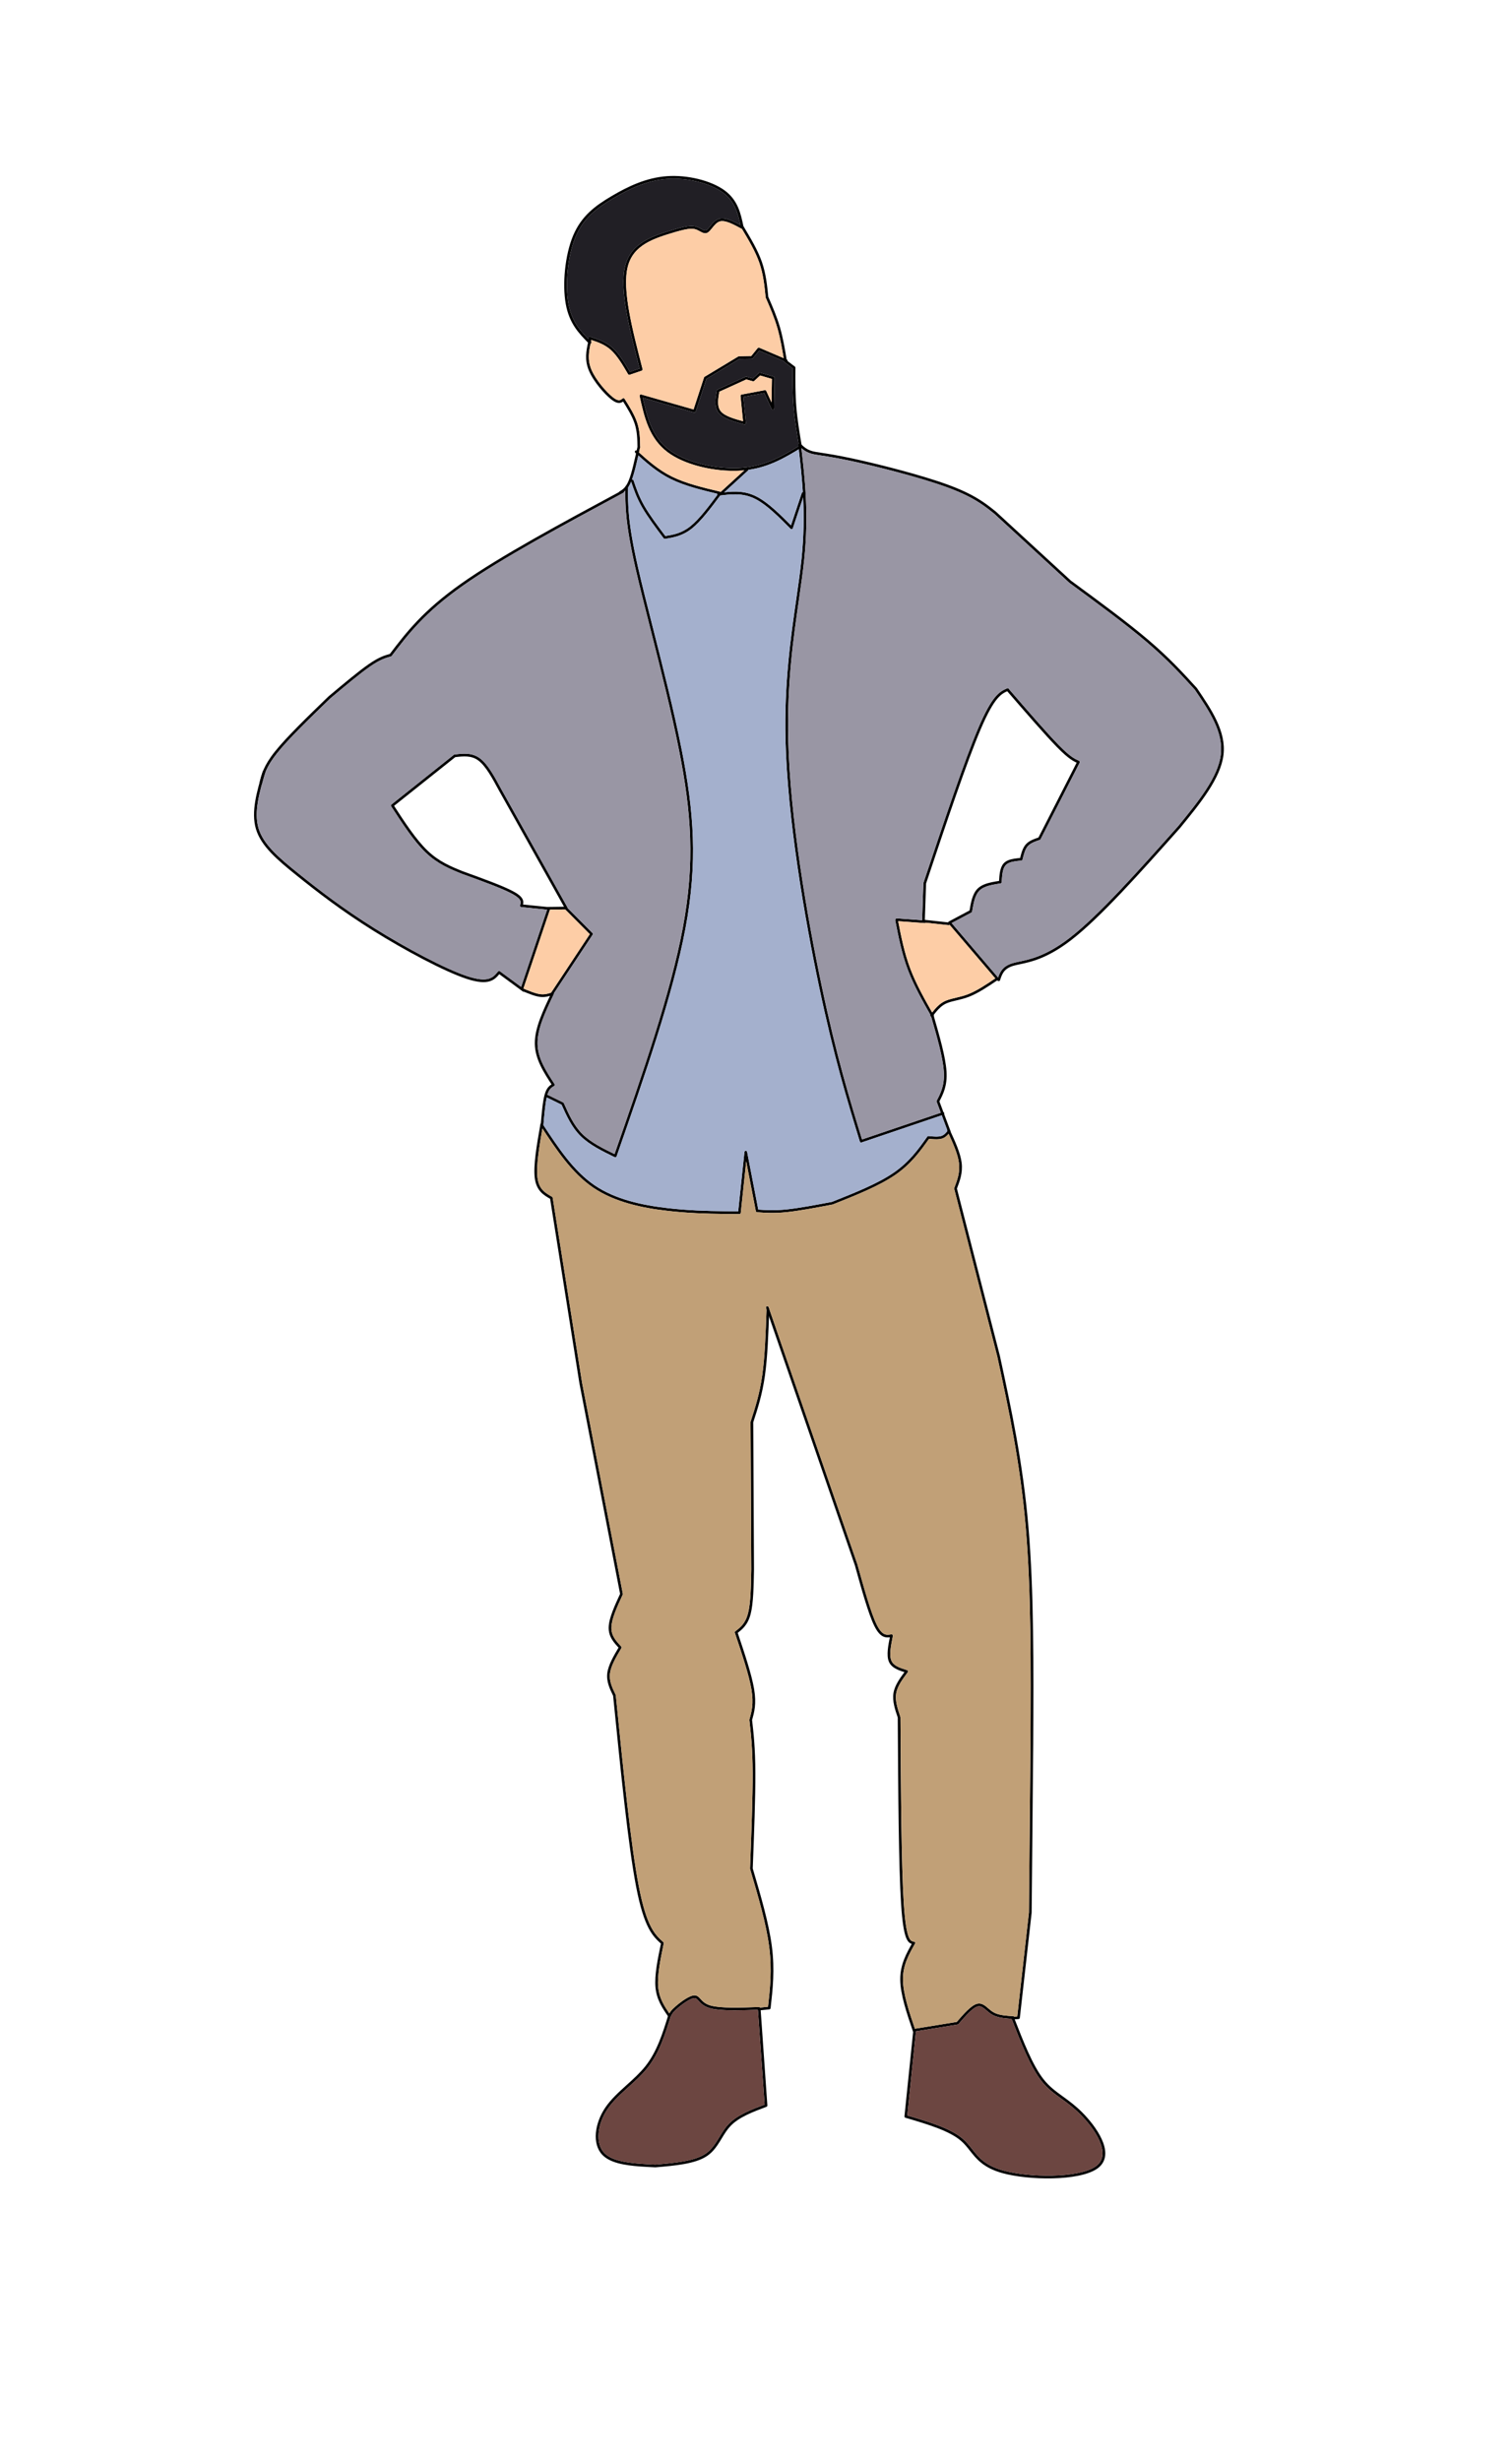 <?xml version='1.0' encoding='utf-8'?>
<svg xmlns="http://www.w3.org/2000/svg" version="1.1" width="600px" height="976px" viewBox="0 0 600 976"> <g id="layer1" opacity="0.0"> <g style="fill:rgb(0,0,0); fill-opacity:1.0; stroke-linejoin: miter"> <path d="M0.0,8.837L300.0,8.837L600.0,8.837L600.0,967.163L0.0,967.163L0.0,8.837"/> </g> </g> <g id="layer2"> <g style="fill:rgb(0,0,0); fill-opacity:1.0; stroke-linejoin: miter"> <path d="M402.447,800.368L402.447,800.368L402.462,800.405L402.462,800.405C406.143,809.848,409.783,819.163,414.059,824.619L414.059,824.619C416.385,827.587,418.906,829.418,421.742,831.474L421.742,831.474C424.082,833.17,426.625,835.013,429.373,837.752L429.373,837.752C434.969,843.328,442.213,853.479,436.54,859.171L436.54,859.171C436.285,859.426,436.006,859.671,435.701,859.904L435.701,859.904C435.548,860.02,435.388,860.135,435.223,860.245L435.223,860.245C427.97,865.101,408.168,864.782,397.795,861.9L397.795,861.9C390.262,859.807,387.507,856.327,384.91,853.04L384.91,853.04C383.792,851.625,382.727,850.279,381.319,849.073L381.319,849.073C376.625,845.051,368.054,842.518,359.297,839.942C359.05,839.869,358.89,839.63,358.916,839.374L358.916,839.374L362.417,805.34C362.447,805.046,362.71,804.832,363.004,804.863C363.298,804.893,363.511,805.155,363.481,805.449L363.481,805.449L359.98,839.484L359.599,838.915C368.259,841.463,377.105,844.054,382.015,848.26L382.015,848.26C383.514,849.544,384.64,850.971,385.75,852.377L385.75,852.377C388.291,855.593,390.87,858.865,398.082,860.869L398.082,860.869C408.39,863.733,427.785,863.938,434.627,859.356L434.627,859.356C434.775,859.257,434.917,859.156,435.052,859.053L435.052,859.053C435.32,858.848,435.563,858.636,435.782,858.416L435.782,858.416C440.577,853.605,434.512,844.384,428.618,838.51L428.618,838.51C425.935,835.836,423.453,834.035,421.114,832.34L421.114,832.34C418.284,830.289,415.647,828.38,413.217,825.279L413.217,825.279C408.82,819.669,405.121,810.173,401.465,800.793L401.465,800.793L401.45,800.756C401.343,800.481,401.479,800.171,401.754,800.064C402.03,799.956,402.34,800.092,402.447,800.368 Z"/> </g> <g style="fill:rgb(0,0,0); fill-opacity:1.0; stroke-linejoin: miter"> <path d="M362.283,805.71L362.283,805.71L362.269,805.67L362.269,805.67C359.791,798.391,357.267,790.99,357.24,785.075L357.24,785.075C357.214,779.096,359.732,774.667,362.169,770.363L362.548,771.154C360.285,770.781,358.542,769.934,357.577,755.162L357.577,755.162C356.602,740.228,356.429,710.672,356.256,681.147L356.285,681.315L356.275,681.287L356.275,681.287C355.186,678.069,354.031,674.682,354.554,671.497L354.554,671.497C355.079,668.306,357.278,665.384,359.357,662.603L359.628,663.434C356.93,662.601,353.846,661.69,352.73,659.05L352.73,659.05C351.65,656.495,352.498,652.419,353.264,648.632L353.877,649.265L353.863,649.268L353.865,649.267C351.699,649.635,349.462,649.889,347.002,644.973L347.002,644.973C344.631,640.238,341.918,630.481,339.228,620.821L339.238,620.852L303.989,518.76C303.892,518.48,304.04,518.176,304.32,518.079C304.599,517.983,304.904,518.131,305,518.41L305,518.41L340.249,620.503L340.259,620.534C342.965,630.254,345.647,639.877,347.958,644.495L347.958,644.495C350.169,648.912,351.892,648.517,353.686,648.212L353.687,648.212L353.7,648.21C353.873,648.181,354.05,648.239,354.173,648.365C354.295,648.492,354.348,648.671,354.313,648.844L354.313,648.844C353.514,652.796,352.797,656.46,353.716,658.633L353.716,658.633C354.599,660.721,357.078,661.527,359.943,662.412C360.11,662.463,360.24,662.592,360.294,662.757C360.348,662.923,360.318,663.104,360.214,663.243L360.214,663.243C358.089,666.086,356.084,668.788,355.61,671.671L355.61,671.671C355.138,674.541,356.176,677.657,357.288,680.943L357.288,680.944L357.298,680.972C357.316,681.026,357.326,681.083,357.326,681.141L357.326,681.141C357.499,710.685,357.672,740.199,358.645,755.092L358.645,755.092C359.628,770.147,361.435,769.886,362.722,770.099C362.894,770.127,363.042,770.238,363.117,770.396C363.193,770.553,363.186,770.738,363.1,770.89L363.1,770.89C360.652,775.213,358.285,779.411,358.31,785.07L358.31,785.07C358.336,790.771,360.782,797.984,363.282,805.325L363.282,805.325L363.296,805.365C363.391,805.645,363.242,805.949,362.962,806.044C362.682,806.139,362.378,805.99,362.283,805.71 Z"/> </g> <g style="fill:rgb(0,0,0); fill-opacity:1.0; stroke-linejoin: miter"> <path d="M305.258,519.284L305.258,519.284L305.254,519.389L305.254,519.389C304.925,528.782,304.591,538.208,303.531,545.676L303.531,545.676C302.465,553.187,300.665,558.71,298.877,564.196L298.903,564.027L299.197,622.412L299.197,622.424C299.082,629.132,298.97,635.951,297.859,640.199L297.859,640.199C296.722,644.545,294.539,646.237,292.447,647.859L292.626,647.265C295.442,655.658,298.283,664.118,299.255,669.952L299.255,669.952C300.238,675.847,299.319,679.089,298.415,682.272L298.432,682.066C299.066,687.647,299.701,693.243,299.746,703.107L299.746,703.107C299.791,712.957,299.247,727.07,298.704,741.165L298.683,740.993C301.889,751.857,305.114,762.78,306.303,772.043L306.303,772.043C307.494,781.326,306.64,788.93,305.794,796.474C305.766,796.724,305.568,796.921,305.318,796.947L305.318,796.947L301.16,797.379C300.866,797.409,300.603,797.196,300.572,796.902C300.542,796.608,300.755,796.345,301.049,796.314L301.049,796.314L305.208,795.883L304.731,796.355C305.577,788.808,306.415,781.32,305.241,772.179L305.241,772.179C304.066,763.019,300.87,752.186,297.656,741.296C297.64,741.24,297.633,741.182,297.635,741.124L297.635,741.124C298.178,727.02,298.721,712.933,298.676,703.112L298.676,703.112C298.631,693.304,298.001,687.752,297.369,682.187C297.361,682.117,297.367,682.047,297.386,681.98L297.386,681.98C298.272,678.859,299.145,675.796,298.2,670.128L298.2,670.128C297.245,664.398,294.441,656.036,291.612,647.606C291.539,647.39,291.611,647.152,291.791,647.013L291.791,647.013C293.831,645.432,295.779,643.923,296.824,639.928L296.824,639.928C297.894,635.836,298.011,629.176,298.127,622.406L298.127,622.418L297.833,564.033C297.833,563.976,297.842,563.919,297.86,563.864L297.86,563.864C299.646,558.382,301.42,552.936,302.472,545.525L302.472,545.525C303.522,538.126,303.855,528.763,304.185,519.351L304.185,519.351L304.189,519.246C304.199,518.951,304.447,518.72,304.742,518.73C305.037,518.741,305.268,518.988,305.258,519.284 Z"/> </g> <g style="fill:rgb(0,0,0); fill-opacity:1.0; stroke-linejoin: miter"> <path d="M301.824,796.88L301.824,796.88L304.507,835.051C304.524,835.287,304.383,835.506,304.161,835.589L304.161,835.589C298.576,837.687,293.162,839.732,289.817,843.287L289.817,843.287C288.482,844.706,287.466,846.376,286.414,848.109L286.414,848.109C285.366,849.835,284.283,851.624,282.834,853.164L282.834,853.164C282.12,853.922,281.316,854.623,280.379,855.232L280.379,855.232C275.696,858.277,267.789,858.941,260.11,859.6C260.086,859.601,260.062,859.602,260.039,859.601L260.039,859.601C258.004,859.504,255.962,859.406,253.983,859.258L253.983,859.258C247.781,858.794,241.969,857.826,238.937,854.568L238.937,854.568C234.904,850.235,235.998,842.218,240.093,836.064L240.093,836.064C242.355,832.664,245.562,829.772,248.726,826.915L248.726,826.915C251.352,824.543,253.953,822.192,256.056,819.556L256.056,819.556C260.704,813.73,262.958,806.461,265.243,799.071C265.33,798.788,265.629,798.63,265.912,798.718C266.194,798.805,266.352,799.104,266.265,799.387L266.265,799.387C263.992,806.739,261.688,814.212,256.892,820.223L256.892,820.223C254.725,822.94,252.057,825.348,249.443,827.709L249.443,827.709C246.257,830.586,243.158,833.389,240.984,836.656L240.984,836.656C236.98,842.673,236.206,850.064,239.72,853.839L239.72,853.839C242.423,856.743,247.785,857.721,254.062,858.191L254.062,858.191C256.026,858.338,258.051,858.435,260.09,858.532L260.019,858.533C267.818,857.864,275.392,857.199,279.796,854.335L279.796,854.335C280.652,853.779,281.391,853.136,282.055,852.431L282.055,852.431C283.414,850.986,284.442,849.296,285.5,847.553L285.5,847.553C286.541,845.837,287.613,844.068,289.038,842.554L289.038,842.554C292.589,838.781,298.273,836.658,303.785,834.588L303.44,835.126L300.756,796.955C300.736,796.66,300.958,796.404,301.252,796.384C301.547,796.363,301.803,796.585,301.824,796.88 Z"/> </g> <g style="fill:rgb(0,0,0); fill-opacity:1.0; stroke-linejoin: miter"> <path d="M264.999,799.574L264.999,799.574C262.819,796.39,260.556,793.1,260.113,788.181L260.113,788.181C259.674,783.319,261.022,776.885,262.339,770.574L262.505,771.081C259.039,767.957,255.632,764.814,252.442,748.35L252.442,748.35C249.263,731.942,246.275,702.186,243.292,672.475L243.343,672.655C242.01,669.906,240.58,666.989,240.985,663.639L240.985,663.639C241.384,660.333,243.57,656.662,245.659,653.135L245.728,653.773C243.68,651.582,241.448,649.221,241.538,645.446L241.538,645.446C241.625,641.779,243.927,636.811,246.138,632.012L246.099,632.337L229.938,548.705L229.935,548.688L218.259,475.208L218.524,475.589C215.798,474.046,212.888,472.402,212.217,467.275L212.217,467.275C211.568,462.316,213.024,454.029,214.448,445.887C214.498,445.596,214.776,445.402,215.067,445.452C215.358,445.503,215.552,445.781,215.501,446.072L215.501,446.072C214.063,454.3,212.656,462.381,213.278,467.137L213.278,467.137C213.878,471.725,216.372,473.141,219.051,474.658C219.193,474.738,219.29,474.879,219.316,475.04L219.316,475.04L230.992,548.52L230.989,548.502L247.149,632.134C247.171,632.244,247.157,632.358,247.11,632.46L247.11,632.46C244.854,637.355,242.688,642.081,242.607,645.471L242.607,645.471C242.529,648.753,244.427,650.813,246.51,653.043C246.672,653.216,246.7,653.476,246.579,653.68L246.579,653.68C244.447,657.28,242.413,660.735,242.047,663.767L242.047,663.767C241.686,666.755,242.948,669.388,244.305,672.189C244.333,672.245,244.35,672.306,244.356,672.368L244.356,672.368C247.343,702.107,250.325,731.799,253.492,748.146L253.492,748.146C256.648,764.435,259.964,767.351,263.221,770.286C263.362,770.413,263.425,770.606,263.387,770.793L263.387,770.793C262.057,777.165,260.758,783.418,261.179,788.085L261.179,788.085C261.594,792.695,263.697,795.778,265.882,798.969C266.049,799.213,265.987,799.546,265.743,799.713C265.499,799.88,265.166,799.817,264.999,799.574 Z"/> </g> <g style="fill:rgb(0,0,0); fill-opacity:1.0; stroke-linejoin: miter"> <path d="M301.169,797.103L301.169,797.103C293.69,797.361,286.062,797.63,281.89,796.518L281.89,796.518C281.752,796.481,281.617,796.443,281.486,796.403L281.486,796.403C279.122,795.681,278.008,794.449,277.19,793.545L277.19,793.545C276.657,792.957,276.347,792.636,275.961,792.518L275.961,792.518C275.949,792.515,275.935,792.511,275.923,792.508L275.923,792.508C275.843,792.486,275.755,792.473,275.657,792.47L275.657,792.47C274.088,792.428,270.791,794.83,268.82,796.54L268.82,796.54C266.964,798.151,266.668,798.81,266.358,799.457C266.23,799.723,265.911,799.836,265.644,799.708C265.378,799.58,265.265,799.261,265.393,798.994L265.393,798.994C265.77,798.208,266.159,797.433,268.118,795.733L268.118,795.733C269.962,794.132,273.608,791.345,275.686,791.401L275.686,791.401C275.865,791.406,276.036,791.431,276.199,791.474L276.199,791.474C276.223,791.48,276.249,791.488,276.273,791.495L276.273,791.495C276.998,791.717,277.509,792.303,277.983,792.828L277.983,792.828C278.764,793.69,279.717,794.744,281.799,795.38L281.799,795.38C281.917,795.416,282.039,795.451,282.166,795.484L282.166,795.484C286.143,796.544,293.563,796.295,301.132,796.034C301.427,796.024,301.675,796.255,301.685,796.55C301.695,796.846,301.464,797.093,301.169,797.103 Z"/> </g> <g style="fill:rgb(0,0,0); fill-opacity:1.0; stroke-linejoin: miter"> <path d="M401.711,799.892L401.711,799.892L404.126,799.737L403.628,800.211L408.314,758.516L408.311,758.571L408.936,691.189L408.936,691.192C409.084,661.152,409.232,631.146,407.033,605.622L407.033,605.622C404.834,580.107,400.289,559.064,395.737,537.99L395.742,538.01L378.654,471.522C378.627,471.415,378.633,471.302,378.672,471.199L378.672,471.199C379.862,468.068,380.995,465.064,380.553,461.373L380.553,461.373C380.105,457.637,378.047,453.168,375.929,448.584C375.805,448.316,375.922,447.998,376.19,447.874C376.458,447.75,376.776,447.867,376.9,448.135L376.9,448.135C378.992,452.663,381.143,457.305,381.615,461.246L381.615,461.246C382.092,465.231,380.854,468.468,379.672,471.579L379.69,471.256L396.778,537.744L396.783,537.764C401.335,558.836,405.894,579.94,408.099,605.53L408.099,605.53C410.303,631.112,410.154,661.172,410.006,691.197L410.006,691.199L409.381,758.581L409.377,758.636L404.692,800.331C404.663,800.588,404.453,800.788,404.194,800.805L404.194,800.805L401.779,800.96C401.484,800.978,401.23,800.755,401.211,800.46C401.192,800.165,401.416,799.911,401.711,799.892 Z"/> </g> <g style="fill:rgb(0,0,0); fill-opacity:1.0; stroke-linejoin: miter"> <path d="M401.954,800.723L401.954,800.723C399.413,800.568,396.743,800.411,394.56,799.47L394.56,799.47C394.226,799.326,393.903,799.164,393.591,798.979L393.591,798.979C392.806,798.515,392.115,797.921,391.493,797.388L391.493,797.388C390.908,796.887,390.392,796.447,389.869,796.137L389.869,796.137C389.725,796.052,389.583,795.978,389.442,795.918L389.442,795.918C389.002,795.728,388.567,795.661,388.092,795.761L388.092,795.761C386.12,796.178,383.344,799.328,380.343,802.783C380.261,802.878,380.149,802.941,380.025,802.961L380.025,802.961L363.068,805.719C362.776,805.766,362.501,805.568,362.454,805.276C362.406,804.985,362.604,804.71,362.896,804.663L362.896,804.663L379.853,801.905L379.535,802.082C382.379,798.807,385.448,795.226,387.87,794.714L387.87,794.714C388.599,794.561,389.259,794.674,389.865,794.935L389.865,794.935C390.054,795.017,390.236,795.112,390.413,795.216L390.413,795.216C391.033,795.582,391.622,796.09,392.189,796.576L392.189,796.576C392.823,797.119,393.444,797.65,394.136,798.058L394.136,798.058C394.405,798.217,394.688,798.36,394.983,798.487L394.983,798.487C396.961,799.34,399.427,799.496,402.02,799.655C402.315,799.673,402.539,799.927,402.521,800.222C402.503,800.517,402.249,800.741,401.954,800.723 Z"/> </g> <g style="fill:rgb(0,0,0); fill-opacity:1.0; stroke-linejoin: miter"> <path d="M214.533,446.619L214.533,446.619C214.936,441.835,215.343,436.96,216.118,434.166L216.118,434.166C216.925,431.257,218.157,430.503,219.344,429.803L219.168,430.556C215.793,425.402,212.293,420.085,212.234,413.873L212.234,413.873C212.176,407.695,215.531,400.698,218.794,393.867L219.445,394.605C217.944,395.103,216.334,395.643,214.258,395.38L214.258,395.38C212.227,395.123,209.77,394.097,207.414,393.118C207.141,393.004,207.012,392.691,207.125,392.418C207.239,392.146,207.552,392.016,207.825,392.13L207.825,392.13C210.231,393.13,212.537,394.084,214.392,394.319L214.392,394.319C216.201,394.547,217.601,394.089,219.108,393.59C219.312,393.522,219.536,393.583,219.678,393.744C219.82,393.904,219.852,394.135,219.759,394.328L219.759,394.328C216.458,401.24,213.249,407.987,213.304,413.863L213.304,413.863C213.359,419.706,216.649,424.757,220.063,429.97C220.143,430.093,220.17,430.242,220.137,430.385C220.104,430.527,220.014,430.65,219.888,430.724L219.888,430.724C218.851,431.336,217.858,431.895,217.149,434.452L217.149,434.452C216.408,437.125,216.006,441.871,215.6,446.709C215.575,447.003,215.316,447.222,215.022,447.197C214.727,447.172,214.509,446.913,214.533,446.619 Z"/> </g> <g style="fill:rgb(0,0,0); fill-opacity:1.0; stroke-linejoin: miter"> <path d="M207.413,393.197L207.413,393.197L197.725,386.076L198.456,385.983C196.307,388.619,194.062,391.17,185.074,388.198L185.074,388.198C176.242,385.277,160.677,376.977,148.098,369.115L148.098,369.115C135.5,361.241,125.857,353.78,117.905,347.389L117.905,347.389C110,341.034,103.576,335.603,101.556,328.784L101.556,328.784C99.539,321.974,101.946,313.875,104.269,305.998C104.352,305.715,104.65,305.553,104.933,305.636C105.217,305.72,105.379,306.017,105.295,306.301L105.295,306.301C102.942,314.28,100.674,322.036,102.582,328.48L102.582,328.48C104.489,334.915,110.593,340.137,118.576,346.555L118.576,346.555C126.513,352.935,136.119,360.365,148.665,368.208L148.665,368.208C161.231,376.062,176.706,384.304,185.41,387.182L185.41,387.182C193.957,390.008,195.744,387.615,197.627,385.306C197.807,385.086,198.129,385.045,198.358,385.213L198.358,385.213L208.047,392.335C208.285,392.51,208.336,392.844,208.161,393.082C207.986,393.321,207.651,393.372,207.413,393.197 Z"/> </g> <g style="fill:rgb(0,0,0); fill-opacity:1.0; stroke-linejoin: miter"> <path d="M102.953,310.588L102.953,310.588C103.741,307.202,104.544,303.781,109.151,298.014L109.151,298.014C113.719,292.295,122.056,284.235,130.349,276.214L130.375,276.191L130.378,276.189L130.379,276.187C136.296,271.22,142.243,266.227,146.318,263.415L146.318,263.415C150.429,260.578,152.66,259.943,154.869,259.32L154.589,259.51C161.161,250.871,167.76,242.198,183.178,231.342L183.178,231.342C198.562,220.51,222.74,207.496,246.872,194.506C247.132,194.366,247.457,194.464,247.597,194.724C247.737,194.984,247.639,195.308,247.379,195.448L247.379,195.448C223.223,208.451,199.113,221.43,183.794,232.217L183.794,232.217C168.508,242.98,161.987,251.552,155.44,260.158C155.37,260.251,155.272,260.318,155.16,260.349L155.16,260.349C153.025,260.952,150.912,261.545,146.926,264.296L146.926,264.296C142.903,267.072,137.002,272.025,131.067,277.007L131.069,277.005L131.067,277.007L131.093,276.983C122.775,285.027,114.502,293.03,109.987,298.681L109.987,298.681C105.512,304.284,104.761,307.54,103.995,310.83C103.928,311.118,103.641,311.297,103.353,311.23C103.065,311.163,102.886,310.876,102.953,310.588 Z"/> </g> <g style="fill:rgb(0,0,0); fill-opacity:1.0; stroke-linejoin: miter"> <path d="M254.019,177.417L254.019,177.417L254.013,177.444L254.013,177.444C252.888,182.625,251.747,187.882,250.499,190.945L250.499,190.945C249.212,194.101,247.786,194.992,246.405,195.84C246.153,195.995,245.824,195.916,245.669,195.665C245.514,195.413,245.593,195.083,245.845,194.929L245.845,194.929C247.113,194.149,248.337,193.412,249.508,190.541L249.508,190.541C250.712,187.587,251.833,182.444,252.968,177.217L252.968,177.217L252.974,177.19C253.036,176.901,253.321,176.718,253.61,176.781C253.899,176.843,254.082,177.128,254.019,177.417 Z"/> </g> <g style="fill:rgb(0,0,0); fill-opacity:1.0; stroke-linejoin: miter"> <path d="M317.773,176.053L317.773,176.053C318.634,176.887,319.441,177.664,320.607,178.267L320.607,178.267C321.106,178.525,321.674,178.753,322.344,178.935L322.344,178.935C323.245,179.181,324.327,179.346,325.988,179.597L325.988,179.597C328.48,179.974,332.187,180.535,338.316,181.854L338.316,181.854C348.496,184.043,365.386,188.328,375.985,192.187L375.985,192.187C379.654,193.523,382.575,194.81,385.005,196.067L385.005,196.067C389.61,198.448,392.436,200.712,395.232,202.95L395.26,202.974L425.028,230.34L424.983,230.302C436.205,238.539,447.45,246.792,455.782,253.89L455.782,253.89C464.123,260.995,469.543,266.941,474.945,272.866C474.962,272.885,474.978,272.906,474.992,272.927L474.992,272.927L475.015,272.961L475.015,272.961C480.738,281.402,486.638,290.072,485.508,299.428L485.508,299.428C484.382,308.749,476.276,318.643,468.348,328.35L468.333,328.368C452.516,346.13,436.643,363.96,425.054,372.885L425.054,372.885C415.64,380.134,409.034,381.53,404.713,382.439L404.713,382.439C403.69,382.655,402.826,382.837,402.081,383.061L402.081,383.061C398.332,384.19,397.62,386.384,396.842,388.776C396.751,389.058,396.449,389.211,396.168,389.12C395.887,389.029,395.733,388.727,395.825,388.446L395.825,388.446C396.624,385.985,397.489,383.326,401.773,382.037L401.773,382.037C402.57,381.797,403.483,381.605,404.492,381.392L404.492,381.392C408.729,380.501,415.163,379.152,424.401,372.037L424.401,372.037C435.89,363.189,451.683,345.456,467.534,327.656L467.519,327.673C475.532,317.863,483.366,308.24,484.446,299.3L484.446,299.3C485.518,290.419,479.922,282.104,474.13,273.562L474.13,273.562L474.106,273.527L474.154,273.587C468.755,267.665,463.374,261.763,455.088,254.704L455.088,254.704C446.792,247.637,435.582,239.409,424.35,231.165C424.334,231.153,424.319,231.141,424.304,231.127L424.304,231.127L394.535,203.762L394.563,203.786C391.777,201.554,389.019,199.347,384.513,197.017L384.513,197.017C382.13,195.785,379.252,194.516,375.619,193.193L375.619,193.193C365.088,189.358,348.253,185.085,338.091,182.9L338.091,182.9C331.992,181.588,328.309,181.031,325.828,180.655L325.828,180.655C324.19,180.407,323.037,180.233,322.062,179.968L322.062,179.968C321.322,179.766,320.683,179.511,320.115,179.218L320.115,179.218C318.792,178.533,317.883,177.649,317.028,176.822C316.816,176.616,316.811,176.278,317.016,176.065C317.222,175.853,317.56,175.847,317.773,176.053 Z"/> </g> <g style="fill:rgb(0,0,0); fill-opacity:1.0; stroke-linejoin: miter"> <path d="M400.426,273.371L400.426,273.371L400.507,273.464L400.507,273.464C408.031,282.158,415.526,290.815,420.154,295.535L420.154,295.535C424.773,300.245,426.492,300.987,428.195,301.741C428.33,301.8,428.434,301.912,428.483,302.051C428.532,302.19,428.522,302.342,428.455,302.473L428.455,302.473L412.932,332.861C412.868,332.986,412.758,333.08,412.625,333.125L412.625,333.125L412.596,333.135L412.596,333.135C411.79,333.405,411.011,333.667,410.288,333.982L410.288,333.982C409.312,334.406,408.48,334.909,407.866,335.604L407.866,335.604C406.768,336.847,406.281,338.788,405.759,340.919C405.705,341.14,405.516,341.303,405.289,341.324L405.289,341.324L405.264,341.327L405.264,341.327C403.427,341.498,401.713,341.665,400.413,342.23L400.413,342.23C399.871,342.466,399.42,342.764,399.071,343.146L399.071,343.146C397.848,344.485,397.664,347.027,397.489,349.892C397.473,350.143,397.285,350.349,397.036,350.388L397.036,350.388C394.74,350.742,392.538,351.086,390.775,351.852L390.775,351.852C389.958,352.208,389.254,352.647,388.689,353.206L388.689,353.206C386.883,354.993,386.329,358.139,385.752,361.553C385.724,361.717,385.622,361.859,385.475,361.937L385.475,361.937L377.038,366.417L377.194,365.597L396.354,388.041C396.546,388.266,396.52,388.603,396.295,388.795C396.07,388.987,395.733,388.96,395.541,388.736L395.541,388.736L376.38,366.292C376.275,366.168,376.231,366.004,376.261,365.844C376.292,365.685,376.393,365.548,376.536,365.472L376.536,365.472L384.973,360.992L384.697,361.375C385.253,358.086,385.832,354.527,387.936,352.445L387.936,352.445C388.618,351.771,389.444,351.265,390.348,350.871L390.348,350.871C392.263,350.039,394.615,349.679,396.873,349.33L396.421,349.826C396.586,347.128,396.743,344.107,398.281,342.424L398.281,342.424C398.755,341.906,399.341,341.529,399.986,341.249L399.986,341.249C401.475,340.601,403.379,340.427,405.165,340.261L405.165,340.261L405.19,340.259L404.72,340.664C405.221,338.615,405.756,336.377,407.064,334.896L407.064,334.896C407.824,334.034,408.817,333.455,409.861,333.001L409.861,333.001C410.634,332.664,411.458,332.388,412.256,332.12L412.256,332.12L412.285,332.11L411.979,332.374L427.502,301.987L427.762,302.719C425.919,301.904,424.09,301.077,419.39,296.284L419.39,296.284C414.732,291.535,407.21,282.845,399.697,274.164L399.697,274.164L399.617,274.071C399.424,273.848,399.448,273.51,399.672,273.316C399.895,273.123,400.233,273.147,400.426,273.371 Z"/> </g> <g style="fill:rgb(0,0,0); fill-opacity:1.0; stroke-linejoin: miter"> <path d="M376.381,366.938L376.381,366.938L366.392,365.849C366.113,365.819,365.906,365.579,365.915,365.3L365.915,365.3L366.417,350.32C366.419,350.269,366.428,350.217,366.445,350.168L366.445,350.168C374.607,325.811,382.781,301.415,388.28,288.58L388.28,288.58C393.795,275.709,396.68,274.321,399.663,272.994C399.934,272.874,400.25,272.996,400.37,273.266C400.49,273.536,400.368,273.852,400.098,273.972L400.098,273.972C397.461,275.144,394.725,276.255,389.264,289.002L389.264,289.002C383.786,301.785,375.629,326.127,367.459,350.508L367.487,350.356L366.984,365.336L366.508,364.786L376.497,365.874C376.791,365.906,377.003,366.17,376.971,366.464C376.939,366.758,376.675,366.97,376.381,366.938 Z"/> </g> <g style="fill:rgb(0,0,0); fill-opacity:1.0; stroke-linejoin: miter"> <path d="M395.998,388.643L395.998,388.643C392.18,391.221,388.295,393.847,384.673,395.276L384.673,395.276C382.852,395.994,381.105,396.407,379.539,396.778L379.539,396.778C378.202,397.094,377.016,397.376,375.98,397.785L375.98,397.785C375.797,397.857,375.619,397.933,375.448,398.013L375.448,398.013C374.699,398.363,374.034,398.807,373.423,399.319L373.423,399.319C372.17,400.369,371.157,401.691,370.103,403.07C369.924,403.304,369.588,403.349,369.353,403.17C369.118,402.99,369.074,402.655,369.253,402.42L369.253,402.42C370.294,401.058,371.376,399.638,372.736,398.499L372.736,398.499C373.407,397.936,374.15,397.438,374.995,397.044L374.995,397.043C375.189,396.953,375.386,396.869,375.587,396.789L375.587,396.789C376.709,396.347,377.974,396.049,379.292,395.736L379.292,395.736C380.864,395.364,382.54,394.967,384.28,394.28L384.28,394.28C387.77,392.904,391.551,390.354,395.399,387.756C395.644,387.591,395.976,387.655,396.142,387.9C396.307,388.145,396.243,388.478,395.998,388.643 Z"/> </g> <g style="fill:rgb(0,0,0); fill-opacity:1.0; stroke-linejoin: miter"> <path d="M370.436,402.595L370.436,402.595C372.807,410.802,375.207,419.1,375.591,424.848L375.591,424.848C375.979,430.673,374.301,433.901,372.668,437.044L372.694,436.609L377.127,448.451C377.231,448.727,377.091,449.036,376.814,449.139C376.537,449.243,376.229,449.103,376.125,448.826L376.125,448.826L371.692,436.984C371.639,436.842,371.648,436.685,371.718,436.55L371.718,436.55C373.327,433.455,374.892,430.444,374.523,424.919L374.523,424.919C374.149,419.315,371.794,411.15,369.408,402.892C369.326,402.608,369.49,402.312,369.773,402.23C370.057,402.148,370.354,402.311,370.436,402.595 Z"/> </g> <g style="fill:rgb(0,0,0); fill-opacity:1.0; stroke-linejoin: miter"> <path d="M224.729,360.691L224.729,360.691L217.042,360.787C217.022,360.788,217.001,360.787,216.981,360.785L216.981,360.785L206.829,359.754C206.671,359.738,206.529,359.653,206.44,359.522C206.351,359.392,206.325,359.228,206.368,359.076L206.368,359.076C206.699,357.903,207.209,356.738,203.518,354.666L203.518,354.666C199.665,352.502,191.518,349.554,183.288,346.579C183.282,346.576,183.275,346.574,183.269,346.571L183.269,346.571C178.505,344.639,173.652,342.674,168.936,338.167L168.936,338.167C164.246,333.686,159.706,326.7,155.214,319.793C155.063,319.562,155.113,319.255,155.329,319.083L155.329,319.083L180.099,299.368C180.177,299.306,180.27,299.267,180.369,299.256L180.369,299.256C183.701,298.856,187.288,298.404,190.49,300.799L190.49,300.799C193.612,303.135,196.315,308.17,198.932,313.022L198.928,313.014L225.189,359.895C225.281,360.059,225.28,360.26,225.185,360.424C225.091,360.587,224.918,360.689,224.729,360.691L224.729,360.691 M224.715,359.621L224.255,360.418L197.995,313.537L197.991,313.53C195.321,308.581,192.736,303.816,189.849,301.656L189.849,301.656C187.04,299.554,183.896,299.91,180.496,300.318L180.766,300.205L155.995,319.92L156.111,319.21C160.627,326.153,165.095,333.017,169.675,337.394L169.675,337.394C174.228,341.745,178.905,343.646,183.671,345.58L183.652,345.572C191.831,348.53,200.091,351.514,204.042,353.733L204.042,353.733C208.156,356.042,207.866,357.709,207.397,359.367L206.937,358.689L217.089,359.72L217.029,359.718L224.715,359.621 Z"/> </g> <g style="fill:rgb(0,0,0); fill-opacity:1.0; stroke-linejoin: miter"> <path d="M224.927,359.834L224.927,359.834L235.103,370.061C235.282,370.241,235.31,370.522,235.17,370.734L235.17,370.734L219.439,394.516C219.276,394.763,218.944,394.83,218.698,394.667C218.452,394.504,218.384,394.173,218.547,393.926L218.547,393.926L234.278,370.144L234.345,370.816L224.169,360.589C223.96,360.379,223.961,360.04,224.171,359.832C224.38,359.624,224.719,359.624,224.927,359.834 Z"/> </g> <g style="fill:rgb(0,0,0); fill-opacity:1.0; stroke-linejoin: miter"> <path d="M369.618,403.229L369.618,403.229C366.128,397.087,362.612,390.9,360.214,384.533L360.214,384.533C357.816,378.163,356.543,371.626,355.279,365.14C355.222,364.85,355.412,364.569,355.702,364.513C355.992,364.456,356.273,364.645,356.329,364.935L356.329,364.935C357.596,371.435,358.854,377.884,361.216,384.156L361.216,384.156C363.578,390.431,367.05,396.544,370.548,402.701C370.694,402.958,370.604,403.284,370.347,403.43C370.09,403.576,369.764,403.486,369.618,403.229 Z"/> </g> <g style="fill:rgb(0,0,0); fill-opacity:1.0; stroke-linejoin: miter"> <path d="M366.947,366.121L366.947,366.121L355.818,365.309C355.523,365.287,355.302,365.031,355.323,364.736C355.345,364.442,355.601,364.22,355.896,364.242L355.896,364.242L367.025,365.054C367.319,365.076,367.541,365.332,367.519,365.627C367.498,365.921,367.242,366.143,366.947,366.121 Z"/> </g> <g style="fill:rgb(0,0,0); fill-opacity:1.0; stroke-linejoin: miter"> <path d="M376.995,448.998L376.995,448.998C376.199,449.991,375.293,451.144,373.75,451.608L373.75,451.608C372.658,451.937,371.291,451.906,369.935,451.8L369.943,451.8L369.941,451.8L369.933,451.799C369.411,451.758,368.888,451.705,368.362,451.652L368.852,451.43C365.248,456.502,361.596,461.648,355.154,466.055L355.154,466.055C348.738,470.445,339.569,474.09,330.482,477.706C330.451,477.719,330.418,477.728,330.384,477.735L330.38,477.735L330.377,477.736L330.377,477.736L330.375,477.736L330.38,477.735C323.768,478.99,317.121,480.251,312.123,480.761L312.123,480.761C307.103,481.274,303.744,481.031,300.416,480.791C300.175,480.773,299.975,480.596,299.929,480.358L299.929,480.358L295.426,457.065L296.484,457.02L293.953,481.035C293.925,481.308,293.693,481.515,293.418,481.514L293.418,481.514L293.27,481.513L293.27,481.513C285.894,481.467,278.494,481.417,270.674,480.801L270.674,480.801C268.78,480.651,266.858,480.469,264.908,480.245L264.908,480.245C254.867,479.093,243.929,476.839,235.356,471.007L235.356,471.007C226.791,465.179,220.641,455.809,214.562,446.56C214.399,446.313,214.468,445.982,214.715,445.819C214.962,445.657,215.294,445.726,215.456,445.973L215.456,445.973C221.564,455.265,227.601,464.436,235.958,470.122L235.958,470.122C244.307,475.802,255.027,478.034,265.03,479.182L265.03,479.182C266.967,479.404,268.875,479.586,270.758,479.734L270.758,479.734C278.535,480.347,285.896,480.397,293.277,480.443L293.277,480.443L293.425,480.444L292.889,480.923L295.42,456.908C295.447,456.644,295.664,456.441,295.929,456.429C296.194,456.418,296.427,456.602,296.477,456.862L296.477,456.862L300.98,480.155L300.493,479.723C303.808,479.963,307.09,480.2,312.014,479.697L312.014,479.697C316.956,479.192,323.551,477.942,330.18,476.684L330.185,476.683L330.187,476.683L330.187,476.683L330.19,476.682L330.087,476.712C339.212,473.081,348.254,469.48,354.549,465.172L354.549,465.172C360.817,460.884,364.374,455.885,367.98,450.81C368.091,450.653,368.278,450.568,368.469,450.588L368.469,450.588C368.997,450.641,369.509,450.693,370.017,450.733L370.01,450.732L370.012,450.732L370.019,450.733C371.375,450.84,372.56,450.849,373.442,450.583L373.442,450.583C374.62,450.229,375.335,449.358,376.16,448.329C376.345,448.098,376.682,448.061,376.912,448.246C377.143,448.43,377.18,448.767,376.995,448.998 Z"/> </g> <g style="fill:rgb(0,0,0); fill-opacity:1.0; stroke-linejoin: miter"> <path d="M374.355,442.125L374.355,442.125L341.891,453.123C341.754,453.169,341.604,453.158,341.476,453.093C341.347,453.027,341.251,452.912,341.208,452.774L341.208,452.774C336.118,436.213,331.024,419.641,325.107,391.678L325.107,391.678C319.194,363.73,312.451,324.368,311.713,293.353L311.713,293.353C311.179,270.938,313.782,252.895,315.959,237.795L315.959,237.795C316.797,231.988,317.57,226.625,318.081,221.611L318.081,221.611C319.917,203.566,318.349,190.006,316.775,176.398C316.741,176.104,316.951,175.839,317.245,175.805C317.538,175.771,317.804,175.981,317.838,176.275L317.838,176.275C319.413,189.888,320.994,203.549,319.145,221.719L319.145,221.719C318.632,226.761,317.855,232.146,317.019,237.948L317.019,237.948C314.841,253.045,312.251,271.01,312.782,293.328L312.782,293.328C313.518,324.242,320.244,363.526,326.154,391.457L326.154,391.457C332.061,419.373,337.144,435.909,342.231,452.459L341.548,452.11L374.012,441.111C374.291,441.017,374.595,441.167,374.69,441.447C374.785,441.726,374.635,442.03,374.355,442.125 Z"/> </g> <g style="fill:rgb(0,0,0); fill-opacity:1.0; stroke-linejoin: miter"> <path d="M217.266,434.217L217.266,434.217L223.482,437.264C223.594,437.319,223.684,437.412,223.735,437.526L223.735,437.526C225.749,442.037,227.72,446.435,231.125,449.81L231.125,449.81C234.538,453.193,239.418,455.576,244.408,458.007L243.668,458.311C254.895,426.122,266.101,393.988,270.962,367.985L270.962,367.985C275.816,342.018,274.342,322.162,269.45,297.501L269.45,297.501C266.398,282.111,262.017,264.864,258.151,249.641L258.151,249.641C255.818,240.455,253.671,232.003,252.12,225.156L252.12,225.156C247.997,206.943,248.085,200.05,248.177,193.161C248.181,192.865,248.424,192.629,248.719,192.633C249.015,192.637,249.251,192.879,249.247,193.175L249.247,193.175C249.156,199.988,249.061,206.797,253.164,224.92L253.164,224.92C254.71,231.75,256.854,240.188,259.188,249.377L259.188,249.377C263.052,264.594,267.441,281.871,270.5,297.293L270.5,297.293C275.41,322.045,276.9,342.044,272.014,368.181L272.014,368.181C267.135,394.281,255.896,426.501,244.678,458.664C244.628,458.808,244.518,458.924,244.377,458.982C244.236,459.04,244.076,459.035,243.939,458.968L243.939,458.968C238.992,456.559,233.935,454.102,230.372,450.57L230.372,450.57C226.801,447.031,224.757,442.44,222.758,437.962L223.011,438.224L216.795,435.178C216.53,435.048,216.42,434.728,216.55,434.462C216.68,434.197,217.001,434.087,217.266,434.217 Z"/> </g> <g style="fill:rgb(0,0,0); fill-opacity:1.0; stroke-linejoin: miter"> <path d="M252.964,177.442L252.964,177.442C252.919,174.279,252.871,171.206,251.882,168.132L251.882,168.132C250.889,165.046,248.94,161.935,246.94,158.749L247.731,158.879C247.116,159.381,246.308,160.061,244.967,159.735L244.967,159.735C244.277,159.568,243.487,159.145,242.531,158.393L242.531,158.393C239.86,156.295,235.521,151.333,233.713,147.053L233.713,147.053C231.875,142.702,232.66,139.082,233.401,135.618L233.543,136.106L233.532,136.094L233.532,136.094C229.766,132.276,225.909,128.365,224.507,120.568L224.507,120.568C223.117,112.839,224.138,101.278,227.425,93.459L227.425,93.459C230.737,85.578,236.336,81.524,242.711,77.765L242.711,77.765C249.077,74.013,256.384,70.458,264.7,69.877L264.7,69.877C268.769,69.593,273.065,70.021,276.999,70.975L276.999,70.975C281.099,71.969,284.838,73.543,287.527,75.508L287.527,75.508C292.836,79.387,293.949,84.721,295.033,89.837C295.094,90.126,294.91,90.41,294.621,90.471C294.332,90.532,294.048,90.347,293.986,90.058L293.986,90.058C292.896,84.91,291.835,79.981,286.896,76.372L286.896,76.372C284.353,74.514,280.756,72.987,276.747,72.015L276.747,72.015C272.909,71.084,268.723,70.668,264.775,70.944L264.775,70.944C256.712,71.508,249.581,74.958,243.254,78.687L243.254,78.687C236.937,82.411,231.587,86.318,228.411,93.873L228.411,93.873C225.21,101.49,224.204,112.841,225.56,120.379L225.56,120.379C226.9,127.833,230.548,131.545,234.293,135.343L234.293,135.342L234.305,135.354C234.431,135.483,234.485,135.666,234.447,135.842L234.447,135.842C233.705,139.312,233.005,142.627,234.699,146.636L234.699,146.636C236.422,150.716,240.631,155.54,243.192,157.552L243.192,157.552C244.09,158.258,244.739,158.579,245.219,158.696L245.219,158.696C246.005,158.886,246.433,158.557,247.055,158.05C247.174,157.953,247.328,157.912,247.48,157.937C247.631,157.961,247.765,158.05,247.846,158.18L247.846,158.18C249.827,161.336,251.858,164.566,252.901,167.804L252.901,167.804C253.947,171.054,253.989,174.285,254.034,177.427C254.038,177.722,253.802,177.965,253.507,177.969C253.211,177.973,252.968,177.737,252.964,177.442 Z"/> </g> <g style="fill:rgb(0,0,0); fill-opacity:1.0; stroke-linejoin: miter"> <path d="M295.139,89.917L295.139,89.917L295.159,89.95L295.159,89.95C297.905,94.529,300.687,99.167,302.317,103.831L302.317,103.831C303.953,108.513,304.421,113.202,304.884,117.819L304.842,117.659C306.542,121.561,308.257,125.497,309.497,129.766L309.497,129.766C310.736,134.033,311.497,138.619,312.252,143.168L312.048,142.83L315.433,145.403C315.567,145.505,315.646,145.664,315.645,145.833L315.645,145.833C315.611,151.009,315.578,156.158,316.001,161.352L316.001,161.352C316.424,166.547,317.303,171.794,318.188,177.068C318.224,177.284,318.125,177.5,317.937,177.614L317.937,177.614L317.904,177.634L317.904,177.634C311.198,181.699,304.386,185.828,294.626,186.603L294.626,186.603C293.487,186.694,292.309,186.738,291.106,186.738L291.106,186.738C282.024,186.738,271.361,184.184,264.881,179.321L264.881,179.321C257.504,173.784,255.64,165.316,253.81,157.093C253.769,156.909,253.828,156.717,253.965,156.588C254.103,156.458,254.298,156.411,254.479,156.463L254.479,156.463L275.715,162.546L275.059,162.894L279.367,149.723C279.407,149.601,279.49,149.498,279.599,149.431L279.599,149.431L292.989,141.365C293.069,141.316,293.162,141.29,293.256,141.288L293.256,141.288L298.353,141.203L297.947,141.4L300.671,138.058C300.822,137.873,301.077,137.81,301.296,137.904L301.296,137.904L312.213,142.575C312.485,142.691,312.611,143.005,312.495,143.277C312.379,143.549,312.064,143.675,311.793,143.558L311.793,143.558L300.876,138.888L301.501,138.734L298.776,142.076C298.677,142.198,298.528,142.27,298.371,142.273L298.371,142.273L293.274,142.358L293.541,142.282L280.152,150.348L280.384,150.056L276.076,163.227C275.987,163.5,275.697,163.654,275.42,163.575L275.42,163.575L254.185,157.491L254.854,156.861C256.7,165.153,258.512,173.202,265.524,178.465L265.524,178.465C271.754,183.142,282.161,185.669,291.106,185.669L291.106,185.669C292.282,185.668,293.433,185.625,294.541,185.537L294.541,185.537C304.021,184.783,310.637,180.788,317.35,176.719L317.35,176.719L317.383,176.699L317.132,177.245C316.25,171.979,315.362,166.687,314.935,161.439L314.935,161.439C314.507,156.191,314.541,150.995,314.575,145.826L314.786,146.255L311.4,143.682C311.292,143.599,311.219,143.478,311.196,143.343L311.196,143.343C310.439,138.782,309.687,134.26,308.469,130.065L308.469,130.065C307.251,125.872,305.565,121.997,303.861,118.086C303.839,118.035,303.825,117.981,303.82,117.926L303.82,117.926C303.355,113.291,302.894,108.728,301.306,104.183L301.306,104.183C299.72,99.643,297.001,95.101,294.242,90.501L294.241,90.501L294.222,90.467C294.07,90.214,294.152,89.885,294.405,89.733C294.659,89.581,294.987,89.664,295.139,89.917 Z"/> </g> <g style="fill:rgb(0,0,0); fill-opacity:1.0; stroke-linejoin: miter"> <path d="M285.715,196.095L285.715,196.095L285.659,196.081L285.659,196.081C278.809,194.452,271.885,192.804,266.271,190.046L266.271,190.046C260.629,187.274,256.332,183.393,252.093,179.568C251.874,179.37,251.856,179.032,252.054,178.812C252.252,178.593,252.59,178.575,252.81,178.773L252.81,178.773C257.062,182.61,261.255,186.389,266.743,189.085L266.743,189.085C272.228,191.78,279.026,193.404,285.907,195.041L285.907,195.041L285.962,195.054C286.25,195.122,286.427,195.411,286.359,195.698C286.291,195.985,286.002,196.163,285.715,196.095 Z"/> </g> <g style="fill:rgb(0,0,0); fill-opacity:1.0; stroke-linejoin: miter"> <path d="M296.809,186.656L296.809,186.656L286.669,195.926C286.45,196.125,286.112,196.11,285.913,195.892C285.713,195.674,285.729,195.336,285.947,195.136L285.947,195.136L296.087,185.866C296.305,185.667,296.643,185.682,296.842,185.9C297.042,186.118,297.027,186.457,296.809,186.656 Z"/> </g> <g style="fill:rgb(0,0,0); fill-opacity:1.0; stroke-linejoin: miter"> <path d="M286.119,196.107L286.119,196.107L286.086,196.152L286.086,196.152C282.206,201.369,278.263,206.672,274.555,209.617L274.555,209.617C270.787,212.61,267.27,213.168,263.872,213.712C263.676,213.744,263.479,213.664,263.36,213.505L263.36,213.505L263.331,213.467L263.331,213.467C260.137,209.212,256.916,204.922,254.755,201.152L254.755,201.152C252.579,197.355,251.482,194.094,250.397,190.876C250.303,190.596,250.454,190.293,250.734,190.199C251.014,190.104,251.317,190.255,251.411,190.535L251.411,190.535C252.495,193.751,253.565,196.923,255.684,200.62L255.684,200.62C257.804,204.32,260.98,208.553,264.187,212.825L264.187,212.825L264.216,212.863L263.703,212.656C267.089,212.113,270.357,211.585,273.889,208.779L273.889,208.779C277.462,205.942,281.313,200.777,285.228,195.513L285.228,195.513L285.261,195.469C285.437,195.232,285.772,195.183,286.009,195.359C286.246,195.535,286.296,195.87,286.119,196.107 Z"/> </g> <g style="fill:rgb(0,0,0); fill-opacity:1.0; stroke-linejoin: miter"> <path d="M319.181,195.87L319.181,195.87L314.616,209.539C314.557,209.715,314.411,209.848,314.23,209.89C314.049,209.933,313.86,209.878,313.729,209.747L313.729,209.746L313.712,209.73L313.712,209.73C309.048,205.034,304.467,200.43,300.044,198.068L300.044,198.068C299.719,197.894,299.395,197.733,299.073,197.585L299.073,197.585C294.405,195.442,289.896,196.008,285.22,196.607C284.927,196.645,284.659,196.437,284.621,196.144C284.584,195.851,284.791,195.583,285.084,195.546L285.084,195.546C289.727,194.951,294.535,194.324,299.52,196.612L299.52,196.612C299.863,196.77,300.206,196.941,300.549,197.124L300.549,197.124C305.144,199.578,309.848,204.321,314.471,208.976L314.471,208.976L314.488,208.993L313.601,209.2L318.166,195.531C318.26,195.251,318.563,195.099,318.843,195.193C319.123,195.286,319.275,195.589,319.181,195.87 Z"/> </g> <g style="fill:rgb(0,0,0); fill-opacity:1.0; stroke-linejoin: miter"> <path d="M294.171,90.683L294.171,90.683C291.301,89.127,288.628,87.696,286.592,87.696L286.592,87.696C286.255,87.696,285.944,87.736,285.659,87.818L285.659,87.818C284.455,88.166,283.519,89.307,282.591,90.467L282.591,90.467C282.034,91.164,281.43,91.937,280.781,92.283L280.781,92.283C280.477,92.445,280.165,92.517,279.852,92.517L279.852,92.517C279.105,92.517,278.369,92.096,277.729,91.745L277.729,91.745C277.081,91.389,276.433,91.037,275.688,90.866L275.688,90.866C275.296,90.776,274.865,90.734,274.397,90.734L274.397,90.734C272.654,90.734,270.55,91.308,268.346,91.913L268.356,91.91C259.612,94.498,251.303,97.001,249.1,105.843L249.1,105.843C246.851,114.863,250.877,130.502,254.984,146.387C255.054,146.658,254.904,146.937,254.639,147.027L254.639,147.027L249.878,148.654C249.637,148.737,249.372,148.638,249.243,148.419L249.243,148.419C247.052,144.687,244.918,141.061,242.38,138.785L242.38,138.785C239.864,136.529,236.925,135.579,233.864,134.597C233.583,134.506,233.428,134.205,233.518,133.924C233.609,133.642,233.91,133.488,234.191,133.578L234.191,133.578C237.227,134.552,240.384,135.558,243.094,137.989L243.094,137.989C245.782,140.399,248.003,144.192,250.166,147.877L249.532,147.642L254.293,146.015L253.948,146.655C249.88,130.919,245.73,114.938,248.061,105.584L248.061,105.584C250.437,96.051,259.463,93.426,268.053,90.884L268.063,90.882C270.221,90.289,272.478,89.664,274.397,89.664L274.397,89.664C274.927,89.664,275.44,89.711,275.928,89.823L275.928,89.823C276.838,90.032,277.611,90.46,278.244,90.807L278.244,90.807C278.968,91.205,279.438,91.447,279.852,91.447L279.852,91.447C279.995,91.447,280.133,91.416,280.278,91.339L280.278,91.339C280.685,91.122,281.136,90.575,281.756,89.799L281.756,89.799C282.624,88.712,283.769,87.251,285.362,86.79L285.362,86.79C285.758,86.676,286.17,86.626,286.592,86.626L286.592,86.626C288.965,86.626,291.921,88.246,294.681,89.743C294.941,89.883,295.037,90.208,294.896,90.468C294.755,90.728,294.431,90.824,294.171,90.683 Z"/> </g> <g style="fill:rgb(0,0,0); fill-opacity:1.0; stroke-linejoin: miter"> <path d="M284.739,154.513L284.739,154.513L295.882,149.443C295.997,149.391,296.125,149.381,296.246,149.415L296.246,149.415L299.068,150.195L298.563,150.317L301.132,147.947C301.269,147.82,301.463,147.774,301.643,147.826L301.643,147.826L307.002,149.375C307.234,149.442,307.393,149.656,307.388,149.898L307.388,149.898L307.185,161.978C307.181,162.228,307.005,162.441,306.76,162.492C306.515,162.543,306.268,162.418,306.164,162.191L306.164,162.191L303.105,155.5L303.69,155.803L294.49,157.525L294.924,156.946L296.009,167.745C296.026,167.92,295.957,168.093,295.822,168.207C295.688,168.321,295.507,168.361,295.337,168.315L295.337,168.315C291.369,167.241,287.096,166.11,285.207,163.811L285.207,163.811C283.267,161.45,283.902,157.989,284.433,154.909C284.464,154.735,284.578,154.586,284.739,154.513L284.739,154.513 M285.182,155.487L285.488,155.091C284.926,158.349,284.469,161.228,286.034,163.132L286.034,163.132C287.651,165.1,291.481,166.163,295.616,167.282L294.944,167.852L293.859,157.053C293.831,156.776,294.02,156.525,294.293,156.474L294.293,156.474L303.494,154.752C303.735,154.706,303.976,154.832,304.079,155.055L304.079,155.055L307.137,161.746L306.115,161.96L306.319,149.88L306.705,150.403L301.346,148.854L301.857,148.733L299.289,151.104C299.153,151.229,298.962,151.275,298.783,151.226L298.783,151.226L295.961,150.446L296.325,150.417L285.182,155.487 Z"/> </g> <g style="fill:rgb(0,0,0); fill-opacity:1.0; stroke-linejoin: miter"> <path d="M206.636,391.915L206.636,391.915L217.318,360.169C217.412,359.889,217.715,359.738,217.995,359.832C218.275,359.927,218.426,360.23,218.332,360.51L218.332,360.51L207.65,392.257C207.556,392.537,207.253,392.687,206.973,392.593C206.693,392.499,206.542,392.195,206.636,391.915 Z"/> </g> <g style="fill:rgb(153,150,164); fill-opacity:1.0; stroke-linejoin: miter"> <path d="M248.16,194.582C248.093,201.049,248.28,208.192,252.12,225.156C253.671,232.003,255.818,240.455,258.151,249.641C262.017,264.864,266.398,282.111,269.45,297.501C274.342,322.162,275.816,342.018,270.962,367.985C266.13,393.835,255.027,425.744,243.866,457.743L243.866,457.743C239.067,455.402,234.414,453.071,231.125,449.81C227.72,446.435,225.749,442.037,223.735,437.526C223.684,437.412,223.594,437.319,223.482,437.264L217.266,434.217C217.252,434.211,217.238,434.204,217.224,434.199L217.222,434.199C217.926,431.857,218.886,431.315,219.888,430.724C220.014,430.65,220.104,430.527,220.137,430.385C220.17,430.242,220.143,430.093,220.063,429.97C216.649,424.757,213.359,419.706,213.304,413.863C213.249,407.987,216.458,401.24,219.759,394.328C219.813,394.217,219.825,394.093,219.798,393.977L219.796,393.977L235.17,370.734C235.31,370.522,235.282,370.241,235.103,370.061L225.259,360.168L225.257,360.168C225.259,360.074,225.236,359.98,225.189,359.895L198.928,313.014L198.928,313.014C196.312,308.165,193.61,303.134,190.49,300.799C188.536,299.337,186.439,298.936,184.343,298.936C183.005,298.936,181.668,299.1,180.369,299.256C180.27,299.267,180.177,299.306,180.099,299.368L155.329,319.083C155.113,319.255,155.063,319.562,155.214,319.793C159.706,326.7,164.246,333.686,168.936,338.167C173.652,342.674,178.505,344.639,183.269,346.571C183.275,346.574,183.282,346.576,183.288,346.579C191.518,349.554,199.665,352.502,203.518,354.666C207.209,356.738,206.699,357.903,206.368,359.076C206.325,359.228,206.351,359.392,206.44,359.522C206.529,359.653,206.671,359.738,206.829,359.754L216.981,360.785C216.999,360.787,217.017,360.788,217.035,360.788C217.037,360.788,217.04,360.787,217.042,360.787L217.11,360.787L217.11,360.787L206.803,391.42L198.358,385.213C198.263,385.143,198.152,385.109,198.042,385.109C197.886,385.109,197.732,385.177,197.627,385.306C196.354,386.867,195.126,388.466,191.824,388.466C190.24,388.466,188.18,388.098,185.41,387.182C176.706,384.304,161.231,376.062,148.665,368.208C136.119,360.365,126.513,352.935,118.576,346.555C110.593,340.137,104.489,334.915,102.582,328.48C101.047,323.295,102.215,317.26,103.956,310.943L103.955,310.943C103.973,310.908,103.986,310.87,103.995,310.83C104.007,310.78,104.019,310.73,104.03,310.68L104.029,310.68C104.409,309.313,104.814,307.933,105.223,306.546L105.222,306.546C106.04,304.407,107.383,301.941,109.987,298.681C114.498,293.035,122.761,285.041,131.071,277.005L131.07,277.005C137.003,272.023,142.904,267.071,146.926,264.296C150.912,261.545,153.025,260.952,155.16,260.349C155.272,260.318,155.37,260.251,155.44,260.158C161.987,251.552,168.508,242.98,183.794,232.217C199.113,221.43,223.223,208.451,247.379,195.448C247.551,195.356,247.651,195.184,247.66,195.003L247.658,195.003C247.825,194.874,247.991,194.735,248.157,194.582 Z"/> </g> <g style="fill:rgb(153,150,164); fill-opacity:1.0; stroke-linejoin: miter"> <path d="M318.011,177.744L318.011,177.744C318.607,178.272,319.279,178.785,320.115,179.218C320.683,179.511,321.322,179.766,322.062,179.968C323.037,180.233,324.19,180.407,325.828,180.655C328.309,181.031,331.992,181.588,338.091,182.9C348.253,185.085,365.088,189.358,375.619,193.193C379.252,194.516,382.13,195.785,384.513,197.017C389.019,199.347,391.777,201.554,394.563,203.786L394.561,203.786L424.304,231.127C424.319,231.141,424.334,231.153,424.35,231.165C435.582,239.409,446.792,247.637,455.088,254.704C463.371,261.76,468.75,267.66,474.147,273.579L474.142,273.579C479.929,282.116,485.517,290.425,484.446,299.3C483.366,308.24,475.532,317.863,467.519,327.673L467.518,327.673C451.673,345.468,435.886,363.192,424.401,372.037C415.163,379.152,408.729,380.501,404.492,381.392C403.483,381.605,402.57,381.797,401.773,382.037C397.915,383.198,396.83,385.469,396.069,387.706L396.069,387.706L377.627,366.104L377.627,366.104L385.475,361.937C385.622,361.859,385.724,361.717,385.752,361.553C386.329,358.139,386.883,354.993,388.689,353.206C389.254,352.647,389.958,352.208,390.775,351.852C392.538,351.086,394.74,350.742,397.036,350.388C397.285,350.349,397.473,350.143,397.489,349.892C397.664,347.027,397.848,344.485,399.071,343.146C399.42,342.764,399.871,342.466,400.413,342.23L400.413,342.23C401.713,341.665,403.427,341.498,405.264,341.327L405.264,341.327L405.289,341.324L405.289,341.324C405.516,341.303,405.705,341.14,405.759,340.919C406.281,338.788,406.768,336.847,407.866,335.604C408.48,334.909,409.312,334.406,410.288,333.982L410.288,333.982C411.011,333.667,411.79,333.405,412.596,333.135L412.625,333.125C412.758,333.08,412.868,332.986,412.932,332.861L428.455,302.473C428.522,302.342,428.532,302.19,428.483,302.051C428.434,301.912,428.33,301.8,428.195,301.741C426.492,300.987,424.773,300.245,420.154,295.535C415.526,290.815,408.031,282.158,400.507,273.464L400.507,273.464L400.426,273.371L400.426,273.371C400.418,273.361,400.41,273.353,400.401,273.344L400.397,273.344C400.39,273.318,400.381,273.292,400.37,273.266C400.281,273.067,400.085,272.948,399.881,272.948C399.808,272.948,399.734,272.963,399.663,272.994C396.68,274.321,393.795,275.709,388.28,288.58C382.781,301.415,374.607,325.811,366.445,350.168C366.428,350.217,366.419,350.269,366.417,350.32L365.926,364.974L365.926,364.974L355.896,364.242C355.882,364.241,355.869,364.24,355.856,364.24C355.578,364.24,355.344,364.455,355.323,364.736C355.321,364.762,355.321,364.787,355.323,364.811L355.319,364.811C355.273,364.91,355.256,365.024,355.279,365.14C356.543,371.626,357.816,378.163,360.214,384.533C362.517,390.649,365.852,396.599,369.205,402.502L369.201,402.502C369.086,402.728,369.145,403.011,369.353,403.17C369.404,403.209,369.459,403.237,369.516,403.255L369.513,403.255C371.862,411.388,374.155,419.397,374.523,424.919C374.892,430.444,373.327,433.455,371.718,436.55C371.648,436.685,371.639,436.842,371.692,436.984L373.324,441.344L373.324,441.344L342.069,451.933L342.069,451.933C337.036,435.557,331.998,419.077,326.154,391.457C320.244,363.526,313.518,324.242,312.782,293.328C312.251,271.01,314.841,253.045,317.019,237.948C317.855,232.146,318.632,226.761,319.145,221.719C320.928,204.203,319.522,190.877,318.007,177.744 Z"/> </g> <g style="fill:rgb(164,176,205); fill-opacity:1.0; stroke-linejoin: miter"> <path d="M250.457,191.053C251.522,194.213,252.619,197.425,254.755,201.152C256.916,204.922,260.137,209.212,263.331,213.467L263.331,213.467L263.36,213.505L263.36,213.505C263.462,213.641,263.621,213.719,263.788,213.719C263.816,213.719,263.844,213.717,263.872,213.712C267.27,213.168,270.787,212.61,274.555,209.617C278.172,206.744,282.014,201.626,285.803,196.533L285.8,196.533C287.756,196.285,289.686,196.062,291.613,196.062C294.087,196.062,296.557,196.43,299.073,197.585L299.073,197.585C299.395,197.733,299.719,197.894,300.044,198.068C304.467,200.43,309.048,205.034,313.712,209.73L313.712,209.73L313.729,209.746L313.729,209.747C313.83,209.849,313.967,209.905,314.108,209.905C314.149,209.905,314.19,209.9,314.23,209.89C314.411,209.848,314.557,209.715,314.616,209.539L318.702,197.305L318.705,197.305C319.066,204.662,319,212.574,318.081,221.611C317.57,226.625,316.797,231.988,315.959,237.795C313.782,252.895,311.179,270.938,311.713,293.353C312.451,324.368,319.194,363.73,325.107,391.678C331.024,419.641,336.118,436.213,341.208,452.774C341.251,452.912,341.347,453.027,341.476,453.093C341.552,453.132,341.636,453.151,341.72,453.151C341.777,453.151,341.835,453.142,341.891,453.123L373.7,442.347L373.7,442.347L375.9,448.225L375.897,448.225C375.867,448.341,375.875,448.467,375.929,448.584C375.933,448.592,375.936,448.599,375.94,448.607L375.936,448.607C375.2,449.513,374.512,450.261,373.442,450.583L373.442,450.583C372.914,450.742,372.277,450.803,371.56,450.803C371.079,450.803,370.563,450.776,370.019,450.733L370.012,450.732L370.01,450.732L370.01,450.732C369.505,450.692,368.994,450.641,368.469,450.588C368.451,450.586,368.433,450.585,368.416,450.585C368.243,450.585,368.081,450.668,367.98,450.81C364.374,455.885,360.817,460.884,354.549,465.172C348.264,469.473,339.242,473.069,330.132,476.694L330.129,476.694C323.517,477.948,316.943,479.193,312.014,479.697C309.88,479.915,308.054,479.994,306.4,479.994C304.397,479.994,302.646,479.878,300.905,479.753L300.902,479.753L296.477,456.862C296.428,456.61,296.207,456.429,295.952,456.429C295.944,456.429,295.937,456.429,295.929,456.429C295.664,456.441,295.447,456.644,295.42,456.908L292.94,480.441L292.94,480.441C285.672,480.395,278.417,480.337,270.758,479.734C268.875,479.586,266.967,479.404,265.03,479.182L265.03,479.182C255.027,478.034,244.307,475.802,235.958,470.122C227.685,464.494,221.685,455.449,215.64,446.253L215.638,446.253C215.994,442.027,216.354,437.918,216.95,435.255L216.952,435.255L222.839,438.141L222.837,438.141C224.812,442.561,226.848,447.078,230.372,450.57C233.935,454.102,238.992,456.559,243.939,458.968C244.013,459.004,244.093,459.022,244.173,459.022C244.243,459.022,244.312,459.009,244.377,458.982C244.518,458.924,244.628,458.808,244.678,458.664C255.896,426.501,267.135,394.281,272.014,368.181C276.9,342.044,275.41,322.045,270.5,297.293C267.441,281.871,263.052,264.594,259.188,249.377C256.854,240.188,254.71,231.75,253.164,224.92C249.092,206.933,249.155,200.092,249.245,193.329L249.243,193.329C249.656,192.736,250.061,191.998,250.454,191.053 Z"/> </g> <g style="fill:rgb(164,176,205); fill-opacity:1.0; stroke-linejoin: miter"> <path d="M316.982,178.194L316.982,178.194C317.619,183.727,318.23,189.285,318.588,195.173L318.585,195.173C318.396,195.205,318.231,195.337,318.166,195.531L313.876,208.376L313.876,208.376C309.445,203.918,304.947,199.473,300.549,197.124C300.206,196.941,299.863,196.77,299.52,196.612C296.829,195.377,294.19,194.992,291.601,194.992C290.184,194.992,288.782,195.107,287.395,195.262L287.395,195.262L296.809,186.656C296.901,186.571,296.957,186.461,296.976,186.346L296.973,186.346C305.077,185.21,311.118,181.738,316.979,178.194 Z"/> </g> <g style="fill:rgb(164,176,205); fill-opacity:1.0; stroke-linejoin: miter"> <path d="M253.311,180.665L253.311,180.665C257.166,184.124,261.169,187.539,266.271,190.046C271.615,192.671,278.147,194.291,284.672,195.846L284.669,195.846C284.626,195.936,284.608,196.039,284.621,196.144C284.628,196.193,284.64,196.239,284.658,196.282L284.655,196.282C280.938,201.275,277.288,206.08,273.889,208.779C270.468,211.497,267.295,212.078,264.022,212.605L264.022,212.605C260.871,208.408,257.768,204.257,255.684,200.62C253.565,196.923,252.495,193.751,251.411,190.535C251.336,190.311,251.128,190.17,250.905,190.17C250.867,190.17,250.829,190.174,250.791,190.183L250.791,190.183C251.67,187.761,252.498,184.314,253.309,180.665 Z"/> </g> <g style="fill:rgb(193,160,119); fill-opacity:1.0; stroke-linejoin: miter"> <path d="M215.239,447.59L215.239,447.59C221.1,456.499,227.108,465.395,235.356,471.007C243.929,476.839,254.867,479.093,264.908,480.245C266.858,480.469,268.78,480.651,270.674,480.801C278.494,481.417,285.894,481.467,293.27,481.513L293.27,481.513L293.418,481.514C293.419,481.514,293.42,481.514,293.421,481.514C293.695,481.514,293.925,481.307,293.953,481.035L296.108,460.589L299.929,480.358C299.975,480.596,300.175,480.773,300.416,480.791C302.301,480.927,304.197,481.064,306.399,481.064C308.083,481.064,309.947,480.984,312.123,480.761C317.121,480.251,323.766,478.99,330.377,477.736L330.377,477.736L330.38,477.735L330.384,477.735C330.418,477.728,330.451,477.719,330.482,477.706C339.569,474.09,348.738,470.445,355.154,466.055C361.488,461.721,365.125,456.673,368.671,451.684L368.675,451.684C369.096,451.726,369.515,451.766,369.933,451.799L369.941,451.8L369.941,451.8C370.483,451.843,371.027,451.873,371.554,451.873C372.344,451.873,373.096,451.805,373.75,451.608C374.945,451.248,375.758,450.476,376.433,449.685L376.437,449.685C378.367,453.881,380.141,457.937,380.553,461.373C380.995,465.064,379.862,468.068,378.672,471.199C378.633,471.302,378.627,471.415,378.654,471.522L395.742,538.01L395.741,538.01C400.292,559.077,404.835,580.116,407.033,605.622C409.232,631.146,409.084,661.152,408.936,691.192L408.936,691.192L408.311,758.544L403.678,799.766L403.678,799.766L402.399,799.848L402.399,799.848C402.308,799.738,402.173,799.664,402.02,799.655C399.427,799.496,396.961,799.34,394.983,798.487C394.688,798.36,394.405,798.217,394.136,798.058C393.444,797.65,392.823,797.119,392.189,796.576C391.622,796.09,391.033,795.582,390.413,795.216C390.236,795.112,390.054,795.017,389.865,794.935C389.447,794.755,389.002,794.645,388.527,794.645C388.314,794.645,388.096,794.667,387.87,794.714C385.484,795.219,382.47,798.702,379.662,801.936L379.658,801.936L363.048,804.638L363.048,804.638C360.631,797.535,358.335,790.593,358.31,785.07C358.285,779.411,360.652,775.213,363.1,770.89C363.186,770.738,363.193,770.553,363.117,770.396C363.042,770.238,362.894,770.127,362.722,770.099C361.435,769.886,359.628,770.147,358.645,755.092C357.672,740.199,357.499,710.685,357.326,681.141C357.326,681.083,357.316,681.026,357.298,680.972L357.288,680.944L357.288,680.943C356.176,677.657,355.138,674.541,355.61,671.671C356.084,668.788,358.089,666.086,360.214,663.243C360.318,663.104,360.348,662.923,360.294,662.757C360.24,662.592,360.11,662.463,359.943,662.412C357.078,661.527,354.599,660.721,353.716,658.633C352.797,656.46,353.514,652.796,354.313,648.844C354.348,648.671,354.295,648.492,354.173,648.365C354.071,648.26,353.932,648.203,353.789,648.203C353.759,648.203,353.73,648.205,353.7,648.21L353.687,648.212L353.686,648.212C353.205,648.294,352.729,648.382,352.247,648.382C350.933,648.382,349.576,647.727,347.958,644.495C345.647,639.877,342.965,630.254,340.259,620.534L340.249,620.503L305,518.41C304.924,518.189,304.716,518.05,304.494,518.05C304.436,518.05,304.378,518.059,304.32,518.079C304.04,518.176,303.892,518.48,303.989,518.76L304.186,519.33L304.185,519.351C303.855,528.763,303.522,538.126,302.472,545.525C301.42,552.936,299.646,558.382,297.86,563.864C297.842,563.919,297.833,563.976,297.833,564.033L298.127,622.418L298.127,622.418C298.011,629.184,297.893,635.838,296.824,639.928C295.779,643.923,293.831,645.432,291.791,647.013C291.611,647.152,291.539,647.39,291.612,647.606C294.441,656.036,297.245,664.398,298.2,670.128C299.145,675.796,298.272,678.859,297.386,681.98C297.367,682.047,297.361,682.117,297.369,682.187C298.001,687.752,298.631,693.304,298.676,703.112C298.721,712.933,298.178,727.02,297.635,741.124C297.633,741.182,297.64,741.24,297.656,741.296C300.87,752.186,304.066,763.019,305.241,772.179C306.392,781.148,305.608,788.525,304.779,795.928L304.776,795.928L301.586,796.259L301.586,796.259C301.489,796.122,301.329,796.034,301.151,796.034C301.144,796.034,301.138,796.034,301.132,796.034C297.804,796.149,294.506,796.261,291.516,796.261C287.704,796.261,284.394,796.078,282.166,795.484C282.039,795.451,281.917,795.416,281.799,795.38C279.717,794.744,278.764,793.69,277.983,792.828C277.509,792.303,276.998,791.717,276.273,791.495L276.273,791.495C276.249,791.488,276.223,791.48,276.199,791.474C276.036,791.431,275.865,791.406,275.686,791.401C275.665,791.4,275.644,791.4,275.623,791.4C273.536,791.4,269.944,794.148,268.118,795.733C266.511,797.128,265.96,797.899,265.606,798.566L265.606,798.566C263.523,795.516,261.577,792.501,261.179,788.085C260.758,783.418,262.057,777.165,263.387,770.793C263.425,770.606,263.362,770.413,263.221,770.286C259.964,767.351,256.648,764.435,253.492,748.146C250.325,731.799,247.343,702.107,244.356,672.368C244.35,672.306,244.333,672.245,244.305,672.189C242.948,669.388,241.686,666.755,242.047,663.767L242.047,663.767C242.413,660.735,244.447,657.28,246.579,653.68C246.7,653.476,246.672,653.216,246.51,653.043C244.427,650.813,242.529,648.753,242.607,645.471C242.688,642.081,244.854,637.355,247.11,632.46C247.157,632.358,247.171,632.244,247.149,632.134L230.991,548.511L219.316,475.04C219.29,474.879,219.193,474.738,219.051,474.658C216.372,473.141,213.878,471.725,213.278,467.137C212.694,462.674,213.897,455.283,215.236,447.59 Z"/> </g> <g style="fill:rgb(108,70,65); fill-opacity:1.0; stroke-linejoin: miter"> <path d="M275.615,792.47C275.629,792.47,275.643,792.47,275.657,792.47C275.755,792.473,275.843,792.486,275.923,792.508C275.935,792.511,275.949,792.515,275.961,792.518L275.961,792.518C276.347,792.636,276.657,792.957,277.19,793.545C278.008,794.449,279.122,795.681,281.486,796.403L281.486,796.403C281.617,796.443,281.752,796.481,281.89,796.518C284.233,797.143,287.665,797.332,291.549,797.332C294.42,797.332,297.537,797.228,300.642,797.121L300.645,797.121C300.681,797.181,300.727,797.232,300.782,797.273L300.779,797.273L303.412,834.729L303.409,834.729C298.015,836.755,292.508,838.867,289.038,842.554C287.613,844.068,286.541,845.837,285.5,847.553C284.442,849.296,283.414,850.986,282.055,852.431C281.391,853.136,280.652,853.779,279.796,854.335C275.398,857.195,267.841,857.862,260.054,858.53L260.054,858.53C258.027,858.434,256.014,858.337,254.062,858.191C247.785,857.721,242.423,856.743,239.72,853.839C236.206,850.064,236.98,842.673,240.984,836.656C243.158,833.389,246.257,830.586,249.443,827.709C252.057,825.348,254.725,822.94,256.892,820.223C261.627,814.289,263.932,806.929,266.178,799.669L266.175,799.669C266.251,799.617,266.315,799.545,266.358,799.457C266.668,798.81,266.964,798.151,268.82,796.54C270.773,794.845,274.03,792.47,275.615,792.47 Z"/> </g> <g style="fill:rgb(108,70,65); fill-opacity:1.0; stroke-linejoin: miter"> <path d="M388.527,795.715C388.839,795.715,389.139,795.788,389.442,795.918C389.583,795.978,389.725,796.052,389.869,796.137C390.392,796.447,390.908,796.887,391.493,797.388C392.115,797.921,392.806,798.515,393.591,798.979C393.903,799.164,394.226,799.326,394.56,799.47C396.551,800.328,398.945,800.534,401.279,800.681L401.275,800.681C401.329,800.78,401.413,800.86,401.514,800.908L401.51,800.908C405.151,810.25,408.838,819.692,413.217,825.279C415.647,828.38,418.284,830.289,421.114,832.34C423.453,834.035,425.935,835.836,428.618,838.51C434.512,844.384,440.577,853.605,435.782,858.416C435.563,858.636,435.32,858.848,435.052,859.053L435.052,859.053C434.917,859.156,434.775,859.257,434.627,859.356C430.902,861.851,423.454,862.927,415.779,862.927C409.358,862.927,402.777,862.174,398.082,860.869C390.87,858.865,388.291,855.593,385.75,852.377C384.64,850.971,383.514,849.544,382.015,848.26C377.186,844.124,368.55,841.549,360.029,839.042L360.026,839.042L363.46,805.655L380.025,802.961C380.149,802.941,380.261,802.878,380.343,802.783C383.344,799.328,386.12,796.178,388.092,795.761C388.24,795.73,388.385,795.715,388.527,795.715 Z"/> </g> <g style="fill:rgb(33,31,37); fill-opacity:1.0; stroke-linejoin: miter"> <path d="M301.495,147.805C301.544,147.805,301.594,147.812,301.643,147.826L307.002,149.375C307.234,149.442,307.393,149.656,307.388,149.898L307.185,161.978C307.181,162.228,307.005,162.441,306.76,162.492C306.723,162.5,306.687,162.504,306.65,162.504C306.444,162.504,306.252,162.384,306.164,162.191L303.279,155.88L294.973,157.435L296.009,167.745C296.026,167.92,295.957,168.093,295.822,168.207C295.725,168.29,295.602,168.334,295.476,168.334C295.43,168.334,295.383,168.328,295.337,168.315C291.369,167.241,287.096,166.11,285.207,163.811C283.267,161.45,283.902,157.989,284.433,154.909C284.464,154.735,284.578,154.586,284.739,154.513L295.882,149.443C295.952,149.411,296.028,149.395,296.104,149.395C296.152,149.395,296.2,149.402,296.246,149.415L298.782,150.116L301.132,147.947C301.232,147.854,301.362,147.805,301.495,147.805 Z M301.246,139.046L298.776,142.076C298.677,142.198,298.528,142.27,298.371,142.273L293.418,142.356L280.322,150.245L276.076,163.227C276.003,163.451,275.794,163.595,275.568,163.595C275.519,163.595,275.47,163.589,275.42,163.575L255.053,157.74L255.05,157.74C256.834,165.719,258.76,173.388,265.524,178.465C271.754,183.142,282.161,185.669,291.106,185.669C292.282,185.668,293.433,185.625,294.541,185.537C303.783,184.802,310.303,180.987,316.844,177.025L316.847,177.025C316.823,176.816,316.799,176.607,316.775,176.398C316.756,176.235,316.812,176.081,316.916,175.97L316.919,175.97C316.109,171.126,315.327,166.264,314.935,161.439C314.515,156.282,314.54,151.176,314.573,146.096L314.576,146.096L311.4,143.682C311.292,143.599,311.219,143.478,311.196,143.343C311.194,143.329,311.192,143.316,311.189,143.302L311.193,143.302L301.246,139.046 Z"/> </g> <g style="fill:rgb(0,0,0); fill-opacity:1.0; stroke-linejoin: miter"> <path d="M233.606,135.933L233.606,135.933L233.465,134.096C233.442,133.802,233.663,133.544,233.957,133.522C234.252,133.499,234.509,133.72,234.532,134.014L234.532,134.014L234.672,135.851C234.695,136.145,234.474,136.403,234.18,136.425C233.885,136.448,233.628,136.227,233.606,135.933 Z"/> </g> <g style="fill:rgb(33,31,37); fill-opacity:1.0; stroke-linejoin: miter"> <path d="M267.227,70.86C270.424,70.86,273.695,71.275,276.747,72.015L276.747,72.015C280.756,72.987,284.353,74.514,286.896,76.372C291.585,79.798,292.778,84.414,293.82,89.277L293.82,89.277C291.316,87.929,288.72,86.626,286.592,86.626C286.592,86.626,286.592,86.626,286.592,86.626C286.17,86.626,285.758,86.676,285.362,86.79C283.769,87.251,282.624,88.712,281.756,89.799C281.136,90.575,280.685,91.122,280.278,91.339C280.133,91.416,279.995,91.447,279.852,91.447L279.852,91.447L279.852,91.447C279.438,91.447,278.968,91.205,278.244,90.807C277.611,90.46,276.838,90.032,275.928,89.823C275.44,89.711,274.927,89.664,274.397,89.664C274.397,89.664,274.397,89.664,274.397,89.664C272.478,89.664,270.221,90.289,268.063,90.882L268.053,90.884C259.463,93.426,250.437,96.051,248.061,105.584C245.754,114.843,249.796,130.596,253.824,146.176L253.822,146.176L249.945,147.501L249.945,147.501C247.851,143.935,245.691,140.317,243.094,137.989L243.094,137.989C240.417,135.588,237.304,134.576,234.302,133.613L234.3,133.613C234.214,133.554,234.11,133.52,233.999,133.52C233.985,133.52,233.971,133.521,233.957,133.522C233.663,133.544,233.442,133.802,233.465,134.096L233.498,134.534L233.498,134.534C230.042,130.999,226.805,127.304,225.56,120.379C224.204,112.841,225.21,101.49,228.411,93.873C231.587,86.318,236.937,82.411,243.254,78.687C249.581,74.958,256.712,71.508,264.775,70.944C265.584,70.888,266.403,70.86,267.227,70.86 Z"/> </g> <g style="fill:rgb(253,205,166); fill-opacity:1.0; stroke-linejoin: miter"> <path d="M286.592,87.696C286.255,87.696,285.944,87.736,285.659,87.818C284.455,88.166,283.519,89.307,282.591,90.467C282.034,91.164,281.43,91.937,280.781,92.283C280.477,92.445,280.165,92.517,279.852,92.517L279.852,92.517C279.105,92.517,278.369,92.096,277.729,91.745C277.081,91.389,276.433,91.037,275.688,90.866C275.296,90.776,274.865,90.734,274.397,90.734L274.397,90.734C272.654,90.734,270.55,91.308,268.346,91.913L268.346,91.913C259.606,94.499,251.302,97.004,249.1,105.843C246.851,114.863,250.877,130.502,254.984,146.387C255.054,146.658,254.904,146.937,254.639,147.027L249.878,148.654C249.821,148.674,249.762,148.683,249.705,148.683C249.519,148.683,249.342,148.586,249.243,148.419C247.052,144.687,244.918,141.061,242.38,138.785L242.38,138.785C240.066,136.709,237.393,135.739,234.597,134.832L234.594,134.832L234.672,135.851C234.691,136.094,234.545,136.311,234.328,136.393L234.33,136.393C233.637,139.666,233.095,142.839,234.699,146.636C236.422,150.716,240.631,155.54,243.192,157.552C244.09,158.258,244.739,158.579,245.219,158.696C245.373,158.733,245.513,158.75,245.644,158.75C246.18,158.75,246.555,158.458,247.055,158.05C247.151,157.971,247.271,157.929,247.393,157.929C247.422,157.929,247.451,157.932,247.48,157.937C247.631,157.961,247.765,158.05,247.846,158.18C249.827,161.336,251.858,164.566,252.901,167.804C253.947,171.054,253.989,174.285,254.034,177.427C254.035,177.535,254.005,177.636,253.951,177.721L253.953,177.721C253.827,178.303,253.7,178.885,253.573,179.464L253.576,179.464C257.57,183.06,261.585,186.551,266.743,189.085C272.228,191.78,279.026,193.404,285.907,195.041L285.962,195.054C285.981,195.058,286,195.064,286.019,195.07L295.351,186.539L295.348,186.539C295.109,186.563,294.868,186.584,294.626,186.603C293.487,186.694,292.309,186.738,291.106,186.738C282.024,186.738,271.361,184.184,264.881,179.321C257.504,173.784,255.64,165.316,253.81,157.093C253.769,156.909,253.828,156.717,253.965,156.588C254.066,156.493,254.197,156.442,254.332,156.442C254.381,156.442,254.431,156.449,254.479,156.463L275.219,162.404L279.367,149.723C279.407,149.601,279.49,149.498,279.599,149.431L292.989,141.365C293.069,141.316,293.162,141.29,293.256,141.288L298.104,141.207L300.671,138.058C300.775,137.93,300.929,137.861,301.086,137.861C301.157,137.861,301.228,137.875,301.296,137.904L310.981,142.047C310.292,137.927,309.572,133.862,308.469,130.065C307.251,125.872,305.565,121.997,303.861,118.086C303.839,118.035,303.825,117.981,303.82,117.926C303.355,113.291,302.894,108.728,301.306,104.183C299.748,99.724,297.098,95.263,294.389,90.747L294.392,90.747C294.317,90.742,294.242,90.721,294.171,90.683C291.301,89.127,288.628,87.696,286.592,87.696 Z"/> </g> <g style="fill:rgb(253,205,166); fill-opacity:1.0; stroke-linejoin: miter"> <path d="M301.636,148.937L306.312,150.289L306.155,159.598L304.079,155.055C303.99,154.862,303.798,154.743,303.592,154.743C303.56,154.743,303.527,154.745,303.494,154.752L294.293,156.474C294.02,156.525,293.831,156.776,293.859,157.053L294.866,167.079L294.866,167.079C291.024,166.03,287.553,164.981,286.034,163.132C284.514,161.282,284.902,158.514,285.44,155.371L285.437,155.371L296.149,150.498L298.783,151.226C298.83,151.239,298.878,151.246,298.926,151.246C299.058,151.246,299.188,151.196,299.289,151.104L301.636,148.937 Z"/> </g> <g style="fill:rgb(253,205,166); fill-opacity:1.0; stroke-linejoin: miter"> <path d="M224.276,360.697L234.037,370.507L234.037,370.507L218.675,393.733L218.672,393.733C217.597,394.083,216.552,394.379,215.343,394.379C215.037,394.379,214.721,394.36,214.392,394.319C212.537,394.084,210.231,393.13,207.825,392.13C207.794,392.117,207.762,392.107,207.73,392.1L207.728,392.1L207.708,392.085L207.708,392.085L218.244,360.772L218.244,360.772L224.276,360.697 Z"/> </g> <g style="fill:rgb(253,205,166); fill-opacity:1.0; stroke-linejoin: miter"> <path d="M356.414,365.352L366.947,366.121C366.96,366.122,366.973,366.123,366.986,366.123C367.137,366.123,367.275,366.06,367.373,365.957L367.377,365.957L376.381,366.938C376.401,366.94,376.42,366.941,376.44,366.941C376.58,366.941,376.709,366.886,376.806,366.795L376.81,366.795L394.96,388.055L394.956,388.055C391.261,390.548,387.636,392.957,384.28,394.28C382.54,394.967,380.864,395.364,379.292,395.736C377.974,396.049,376.709,396.347,375.587,396.789C375.386,396.869,375.189,396.953,374.995,397.043L374.995,397.044C374.15,397.438,373.407,397.936,372.736,398.499C371.657,399.402,370.753,400.483,369.906,401.571L369.906,401.571C366.629,395.795,363.434,390.047,361.216,384.156C358.905,378.018,357.65,371.711,356.41,365.352 Z"/> </g> </g> </svg>